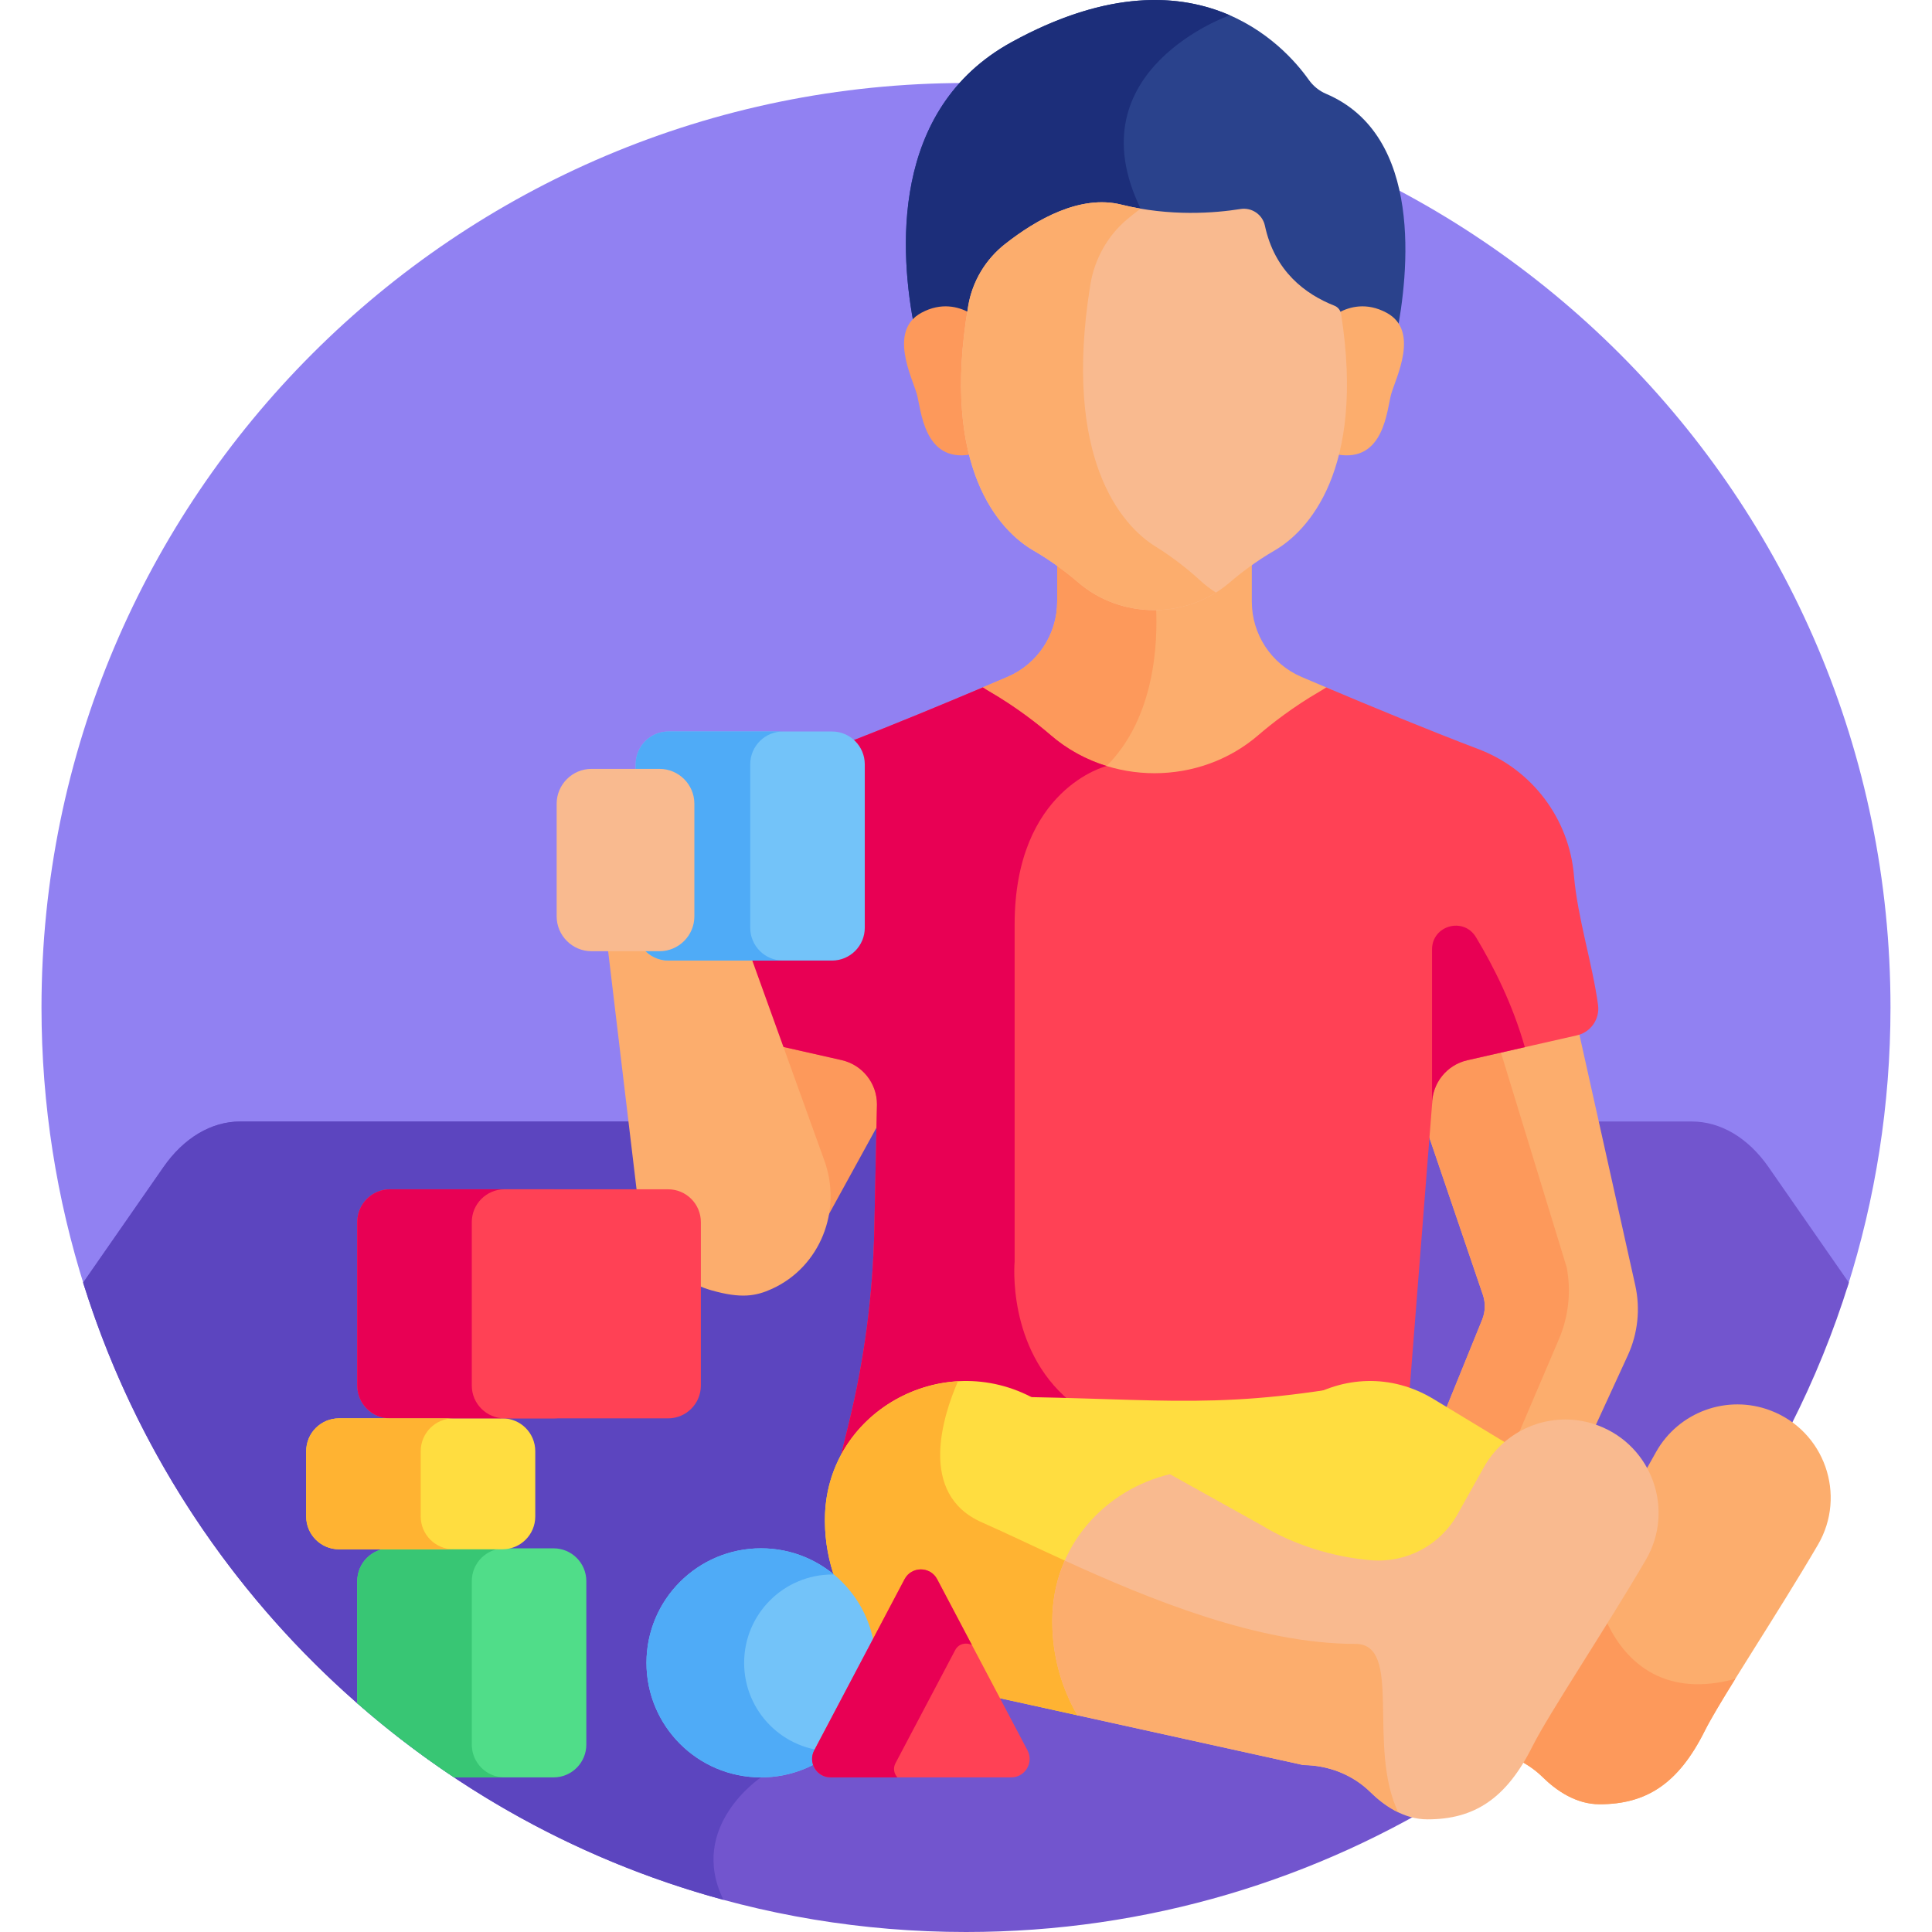 <svg id="Layer_1" enable-background="new 0 0 512 512" height="512" viewBox="0 0 512 512" width="512" xmlns="http://www.w3.org/2000/svg"><g><path d="m43.324 311.286c5.374-7.729 12.686-12.077 20.314-12.077h384.722c7.628 0 14.941 4.348 20.314 12.077l20.85 29.991c7.446-23.43 11.477-48.383 11.477-74.28 0-135.311-109.691-245.002-245.002-245.002s-245.002 109.691-245.002 245.002c0 25.897 4.031 50.849 11.477 74.28z" fill="#9181f2"/><path d="m453.434 412.071.004.009c15.914-21.621 28.368-45.947 36.53-72.166l-21.292-30.628c-5.373-7.729-12.686-12.077-20.314-12.077h-384.723c-7.628 0-14.941 4.348-20.314 12.077l-21.292 30.628c31.038 99.702 124.049 172.086 233.967 172.086 48.217 0 93.178-13.931 131.084-37.984z" fill="#7255ce"/><path d="m63.639 297.209c-7.628 0-14.941 4.348-20.314 12.077l-21.292 30.628c24.757 79.524 88.943 141.667 169.686 163.563-9.563-19.52 9.956-32.451 9.956-32.451l53.008-85.775v-88.043h-191.044z" fill="#5c45bf"/><path d="m349.64 185.137c-6.875 3.977-12.736 8.546-16.121 11.475-15.604 13.504-39.506 13.522-55.131 0-3.385-2.93-9.246-7.498-16.121-11.475-1.086-.628-2.247-1.384-3.451-2.275 2.938-1.24 5.694-2.412 8.174-3.472 7.995-3.419 13.172-11.275 13.172-19.97v-10.56c2.314 1.653 4.252 3.216 5.629 4.408 11.417 9.88 28.899 9.887 40.324 0 1.377-1.192 3.316-2.755 5.629-4.408v10.56c0 8.695 5.178 16.551 13.172 19.97 2.48 1.06 5.236 2.233 8.174 3.472-1.203.891-2.363 1.647-3.45 2.275z" fill="#fcad6d"/><path d="m278.388 196.612c3.703 3.205 7.874 5.639 12.287 7.324 1.584-.684 2.586-.935 2.586-.935 12.844-12.844 13.601-32.668 13.094-42.329-7.36.093-14.748-2.372-20.563-7.404-1.377-1.192-3.316-2.755-5.629-4.408v10.56c0 8.695-5.178 16.551-13.172 19.97-2.48 1.06-5.236 2.233-8.174 3.472 1.204.891 2.365 1.646 3.451 2.275 6.875 3.977 12.735 8.545 16.12 11.475z" fill="#fd995b"/><path d="m351.394 24.848c-1.85-.785-3.421-2.097-4.583-3.737-6.384-9.004-30.827-36.261-78.749-9.937-32.331 17.76-29.643 56.041-25.691 75.841.58-.99 1.448-1.848 2.698-2.52 6.704-3.605 11.328.426 12.698.831.55-1.856.412-11.883 9.705-19.196 7.663-6.028 18.95-12.68 29.216-10.128 12.864 3.197 24.687 2.419 32.342 1.204 2.03-.326 3.961.989 4.389 2.99 2.262 10.58 9.021 18.37 19.546 22.53.247.097.451.307.559.575l.745 1.848c1.064-.308 5.705-4.207 12.311-.653 2.044 1.099 3.074 2.676 3.47 4.525 3.281-16.515 7.283-53.17-18.656-64.173z" fill="#2a428c"/><path d="m325.896 4.045c-13.035-5.682-32.029-7.046-57.834 7.129-32.331 17.76-29.643 56.041-25.691 75.841.58-.99 1.448-1.848 2.698-2.52 6.704-3.605 11.328.426 12.698.831.55-1.856.412-11.883 9.705-19.196 7.663-6.028 18.95-12.68 29.216-10.128 2.2.547 4.367.97 6.49 1.301-.28-.665-.577-1.334-.905-2.01-17.863-36.769 23.616-51.246 23.623-51.248z" fill="#1c2e7a"/><path d="m367.448 82.878c-5.294-2.849-9.81-1.568-12.586-.078 2.555 16.041 1.853 28.317-.481 37.643 12.519 2.213 13.14-11.975 14.31-16.053 1.243-4.332 7.612-16.748-1.243-21.512z" fill="#fcad6d"/><path d="m256.786 82.799c-2.777-1.49-7.292-2.77-12.586.078-8.855 4.764-2.486 17.18-1.243 21.512 1.17 4.078 1.791 18.266 14.31 16.053-2.334-9.325-3.036-21.602-.481-37.643z" fill="#fd995b"/><path d="m355.41 83.24c-.156-.999-.829-1.852-1.77-2.224-7.831-3.094-15.859-9.194-18.426-21.205-.633-2.96-3.484-4.895-6.473-4.42-6.735 1.071-18.659 2.047-31.611-1.172-10.828-2.691-22.452 3.904-30.793 10.467-5.124 4.032-8.616 9.827-9.727 16.251-.006.037-.013.075-.019.113-7.365 43.031 8.345 59.664 17.28 64.833 5.029 2.909 9.316 6.25 11.792 8.393 11.413 9.878 28.896 9.891 40.324 0 2.476-2.143 6.763-5.484 11.792-8.393 8.78-5.08 24.098-21.242 17.631-62.643z" fill="#f9ba8f"/><path d="m317.995 153.777c-2.476-2.287-6.763-5.854-11.792-8.959-8.935-5.518-24.645-23.273-17.28-69.205.007-.04.013-.08.019-.12 1.111-6.857 4.603-13.043 9.727-17.347 1.142-.959 2.348-1.918 3.603-2.854-1.69-.291-3.406-.642-5.143-1.073-10.828-2.691-22.452 3.904-30.793 10.467-5.124 4.032-8.616 9.826-9.727 16.251-.006.037-.013.075-.019.113-7.365 43.031 8.345 59.664 17.28 64.833 5.029 2.909 9.316 6.251 11.792 8.393 10.225 8.849 25.319 9.775 36.569 2.761-1.481-.944-2.901-2.027-4.236-3.26z" fill="#fcad6d"/><path d="m392.786 349.729-10.016 24.653 15.938 9.656c6.345-5.447 15.193-7.418 23.476-4.825l9.196-20.006c2.675-5.82 3.369-12.356 1.977-18.607l-15.061-67.601c-.416.183-.855.328-1.313.433l-29.057 6.6c-5.475 1.244-9.36 6.11-9.36 11.724l-.578 7.341 14.989 44.05c.73 2.146.662 4.483-.191 6.582z" fill="#fcad6d"/><path d="m415.193 335.869-17.482-57.089-.832-.965-8.954 2.217c-5.475 1.243-9.36 6.11-9.36 11.724l-.578 7.341 14.989 44.05c.73 2.146.662 4.482-.191 6.582l-10.016 24.653 15.938 9.656c.914-.785 1.885-1.488 2.893-2.125l11.536-27.035c2.558-5.991 3.273-12.609 2.057-19.009z" fill="#fd995b"/><path d="m224.045 279.922-17.174-3.884h-1.142l11.736 32.569c1.834 5.089 2.083 10.432.974 15.414l14.29-26.01.686-6.361c0-5.619-3.891-10.488-9.37-11.728z" fill="#fd995b"/><path d="m423.497 266.327c-1.423-10.663-5.471-23.312-6.377-34.231-1.256-15.135-11.111-28.169-25.306-33.567-13.502-5.135-28.645-11.4-40.356-16.356-.624.414-1.232.79-1.818 1.129-6.875 3.978-12.736 8.546-16.121 11.475-15.604 13.505-39.506 13.522-55.131 0-3.385-2.929-9.246-7.497-16.121-11.475-.586-.339-1.194-.715-1.818-1.129-10.395 4.399-23.494 9.829-35.75 14.585 1.786 1.306 2.954 3.41 2.954 5.787v43.321c0 3.961-3.211 7.173-7.172 7.173h-23.277l8.654 24.014 17.174 3.884c5.48 1.239 9.371 6.109 9.371 11.727l-.703 33.14c-.367 17.307-2.63 34.522-6.747 51.336l-2.964 12.103c6.214-13.317 20.204-18.636 34.923-18.284l.002-.011c33.782-.864 65.834 5.232 102.287-4.062l2.986.987v.003c3.731-.108 7.534.441 11.27 1.733l6.051-76.913c0-5.614 3.885-10.481 9.36-11.724l29.057-6.6c3.661-.832 6.069-4.322 5.572-8.045z" fill="#ff4155"/><path d="m268.888 334.315s0-53.333 0-89.333 24.374-41.98 24.374-41.98c-5.37-1.659-10.453-4.399-14.873-8.225-3.385-2.929-9.246-7.497-16.121-11.475-.586-.339-1.194-.715-1.818-1.129-10.396 4.399-23.494 9.828-35.75 14.585 1.786 1.305 2.954 3.41 2.954 5.787v43.321c0 3.961-3.211 7.172-7.173 7.172h-23.277l8.654 24.014 17.174 3.884c5.48 1.239 9.371 6.109 9.371 11.727l-.703 33.14c-.367 17.307-2.63 34.522-6.747 51.336l-2.964 12.104c6.214-13.317 20.204-18.636 34.923-18.284l.002-.011c8.963-.229 17.804.032 26.638.366-16.868-13.985-14.664-36.999-14.664-36.999z" fill="#e80054"/><path d="m273.63 376.107 56.444 27.343.09-2.296c.507-12.937 7.286-24.144 18.133-29.977 4.454-2.396 9.169-1.602 13.888-1.743v-1.391l-2.985-.987c-39.527 7.034-54.903 3.037-102.287 3.037l-.296 1.405c5.84.107 11.664 1.629 17.013 4.609z" fill="#ffdd40"/><path d="m333.908 405.584c8.139 5.013 19.133 8.49 29.408 9.303 9.846.775 19.34-4.268 24.153-12.863l7.003-12.507c1.444-2.579 3.34-4.781 5.534-6.573l-20.086-12.17c-22.684-13.743-51.189 3.635-51.216 31.911z" fill="#ffdd40"/><path d="m469.201 373.794c-11.453-4.349-24.365.345-30.35 11.034l-2.874 5.132c3.52 7.143 3.584 15.902-.822 23.435-10.849 18.548-25.732 40.798-30.01 49.353-.709 1.418-1.438 2.725-2.18 3.971 2.12 1.108 4.09 2.511 5.825 4.216 3.668 3.606 8.892 7.213 15.109 7.213 12.436 0 20.892-5.472 27.856-19.4 4.277-8.554 19.16-30.805 30.009-49.353 7.723-13.201 1.735-30.171-12.563-35.601z" fill="#fcad6d"/><path d="m459.859 444.927c-21.405 5.783-30.732-7.528-34.327-15.653-8.651 13.934-17.294 27.287-20.387 33.474-.709 1.418-1.438 2.725-2.18 3.971 2.12 1.108 4.09 2.511 5.825 4.216 3.668 3.606 8.892 7.213 15.109 7.213 12.436 0 20.892-5.472 27.856-19.4 1.546-3.091 4.48-7.975 8.104-13.821z" fill="#fd995b"/><g><path d="m279.809 431.054c-.002-.199-.002-.399-.002-.599 0-20.043 14.303-35.05 31.693-38.968l-37.184-20.714c-24.682-13.75-55.703 3.651-55.703 31.95 0 .184.001.367.002.55.151 21.465 15.294 39.91 36.257 44.531l31.119 6.86c-3.896-7.059-6.122-15.115-6.182-23.61z" fill="#ffdd40"/></g><path d="m260.221 403.449c-17.052-7.505-10.331-28.262-6.35-37.392-18.607 1.072-35.258 15.936-35.258 36.667 0 .184.001.367.002.55.151 21.465 15.294 39.91 36.257 44.531l31.119 6.86c-3.896-7.06-6.122-15.115-6.182-23.611-.002-.199-.002-.398-.002-.598 0-5.955 1.271-11.46 3.502-16.367-8.874-4.038-16.768-7.858-23.088-10.64z" fill="#ffb332"/><path d="m423.591 377.794c-11.453-4.349-24.364.345-30.35 11.034l-7.004 12.507c-4.571 8.163-13.483 12.884-22.81 12.146-10.193-.807-20.866-4.226-28.779-9.099l-24.606-13.707c-17.154 4.098-31.175 18.998-31.175 38.84 0 .2.001.4.002.599.062 8.831 2.46 17.191 6.647 24.447l59.871 13.198c6.631.04 13.065 2.528 17.794 7.177 3.668 3.606 8.892 7.213 15.109 7.213 12.436 0 20.892-5.472 27.856-19.4 4.277-8.554 19.16-30.805 30.009-49.352 7.722-13.203 1.733-30.173-12.564-35.603z" fill="#f9ba8f"/><path d="m363.18 474.935c2.014 1.98 4.499 3.956 7.358 5.339-8.35-17.495 1.367-44.626-11.331-44.626-25.785 0-54.671-11.856-77.03-22.076-2.113 4.799-3.311 10.159-3.311 15.943 0 .2.001.4.002.598.062 8.832 2.46 17.191 6.647 24.447l59.871 13.198c6.631.039 13.065 2.528 17.794 7.177z" fill="#fcad6d"/><path d="m199.002 253.544h-21.842c-2.363 0-4.502-.945-6.069-2.475h-10.046l8.097 67.867c1.294 10.846 8.873 20.009 19.376 23.005 7.871 2.245 11.782 1.569 16.065-.381 12.779-5.819 18.655-20.757 13.895-33.966z" fill="#fcad6d"/><path d="m220.48 193.852h-43.32c-4.801 0-8.693 3.892-8.693 8.693v1.788h5.673c4.957 0 9.012 4.055 9.012 9.012v29.155c0 4.957-4.056 9.012-9.012 9.012h-3.581c1.594 1.863 3.958 3.047 6.602 3.047h43.321c4.801 0 8.693-3.892 8.693-8.693v-43.321c-.002-4.801-3.894-8.693-8.695-8.693z" fill="#73c3f9"/><path d="m198.82 245.865v-43.321c0-4.801 3.892-8.693 8.693-8.693h-30.353c-4.801 0-8.693 3.892-8.693 8.693v1.788h5.673c4.957 0 9.012 4.055 9.012 9.012v29.155c0 4.957-4.056 9.012-9.012 9.012h-3.581c1.594 1.863 3.958 3.047 6.602 3.047h30.353c-4.802 0-8.694-3.892-8.694-8.693z" fill="#4fabf7"/><path d="m174.784 252.083h-18.034c-5.077 0-9.23-4.154-9.23-9.231v-29.861c0-5.077 4.154-9.231 9.23-9.231h18.034c5.077 0 9.23 4.154 9.23 9.231v29.861c.001 5.077-4.153 9.231-9.23 9.231z" fill="#f9ba8f"/><path d="m146.69 410.321h-43.32c-4.801 0-8.693 3.892-8.693 8.693v32.366c8.1 7.093 16.671 13.658 25.661 19.648h26.353c4.801 0 8.693-3.892 8.693-8.693v-43.321c-.001-4.802-3.893-8.693-8.694-8.693z" fill="#50dd89"/><path d="m125.03 462.334v-43.321c0-4.801 3.892-8.693 8.693-8.693h-30.353c-4.801 0-8.693 3.892-8.693 8.693v32.366c8.1 7.093 16.671 13.658 25.661 19.648h13.385c-4.801 0-8.693-3.892-8.693-8.693z" fill="#38c674"/><path d="m146.69 315.174h-43.32c-4.801 0-8.693 3.892-8.693 8.693v43.321c0 4.801 3.892 8.693 8.693 8.693h43.321c4.801 0 8.693-3.892 8.693-8.693v-43.321c-.001-4.801-3.893-8.693-8.694-8.693z" fill="#ff4155"/><path d="m133.157 375.88h-43.32c-4.801 0-8.693 3.892-8.693 8.693v17.314c0 4.801 3.892 8.693 8.693 8.693h43.321c4.801 0 8.693-3.892 8.693-8.693v-17.314c-.001-4.801-3.893-8.693-8.694-8.693z" fill="#ffdd40"/><path d="m177.043 315.174h-43.321c-4.801 0-8.693 3.892-8.693 8.693v43.321c0 4.801 3.892 8.693 8.693 8.693h43.321c4.801 0 8.693-3.892 8.693-8.693v-43.321c0-4.801-3.892-8.693-8.693-8.693z" fill="#ff4155"/><path d="m125.03 367.187v-43.321c0-4.801 3.892-8.693 8.693-8.693h-30.353c-4.801 0-8.693 3.892-8.693 8.693v43.321c0 4.801 3.892 8.693 8.693 8.693h30.353c-4.801 0-8.693-3.892-8.693-8.693z" fill="#e80054"/><path d="m111.497 401.887v-17.314c0-4.801 3.892-8.693 8.693-8.693h-30.353c-4.801 0-8.693 3.892-8.693 8.693v17.314c0 4.801 3.892 8.693 8.693 8.693h30.353c-4.801-.001-8.693-3.892-8.693-8.693z" fill="#ffb332"/><path d="m201.674 410.321c-16.764 0-30.353 13.589-30.353 30.353 0 16.764 13.59 30.353 30.353 30.353 16.764 0 30.353-13.59 30.353-30.353v-.001c0-16.763-13.589-30.352-30.353-30.352z" fill="#73c3f9"/><path d="m220.62 464.09c-12.933 0-23.417-10.484-23.417-23.417s10.484-23.417 23.417-23.417c.127 0 .252.008.379.01-5.249-4.339-11.982-6.946-19.325-6.946-16.764 0-30.353 13.59-30.353 30.353s13.59 30.353 30.353 30.353c7.342 0 14.075-2.607 19.325-6.946-.127.003-.252.01-.379.01z" fill="#4fabf7"/><path d="m272.294 463.854-23.932-45.339c-1.835-3.477-6.815-3.477-8.65 0l-23.932 45.339c-1.719 3.257.642 7.173 4.325 7.173h47.864c3.682 0 6.044-3.917 4.325-7.173z" fill="#ff4155"/><g fill="#e80054"><path d="m237.306 467.281 15.833-29.995c.901-1.707 2.946-2.141 4.438-1.314l-9.215-17.458c-1.835-3.477-6.815-3.477-8.65 0l-23.932 45.339c-1.719 3.257.642 7.173 4.325 7.173h17.727c-.905-.951-1.221-2.428-.526-3.745z"/><path d="m388.866 280.972 15.231-3.46c-3.212-11.306-8.265-21.385-12.964-29.163-3.281-5.431-11.626-3.1-11.626 3.245v41.102c-.001-5.613 3.885-10.48 9.359-11.724z"/></g></g></svg>